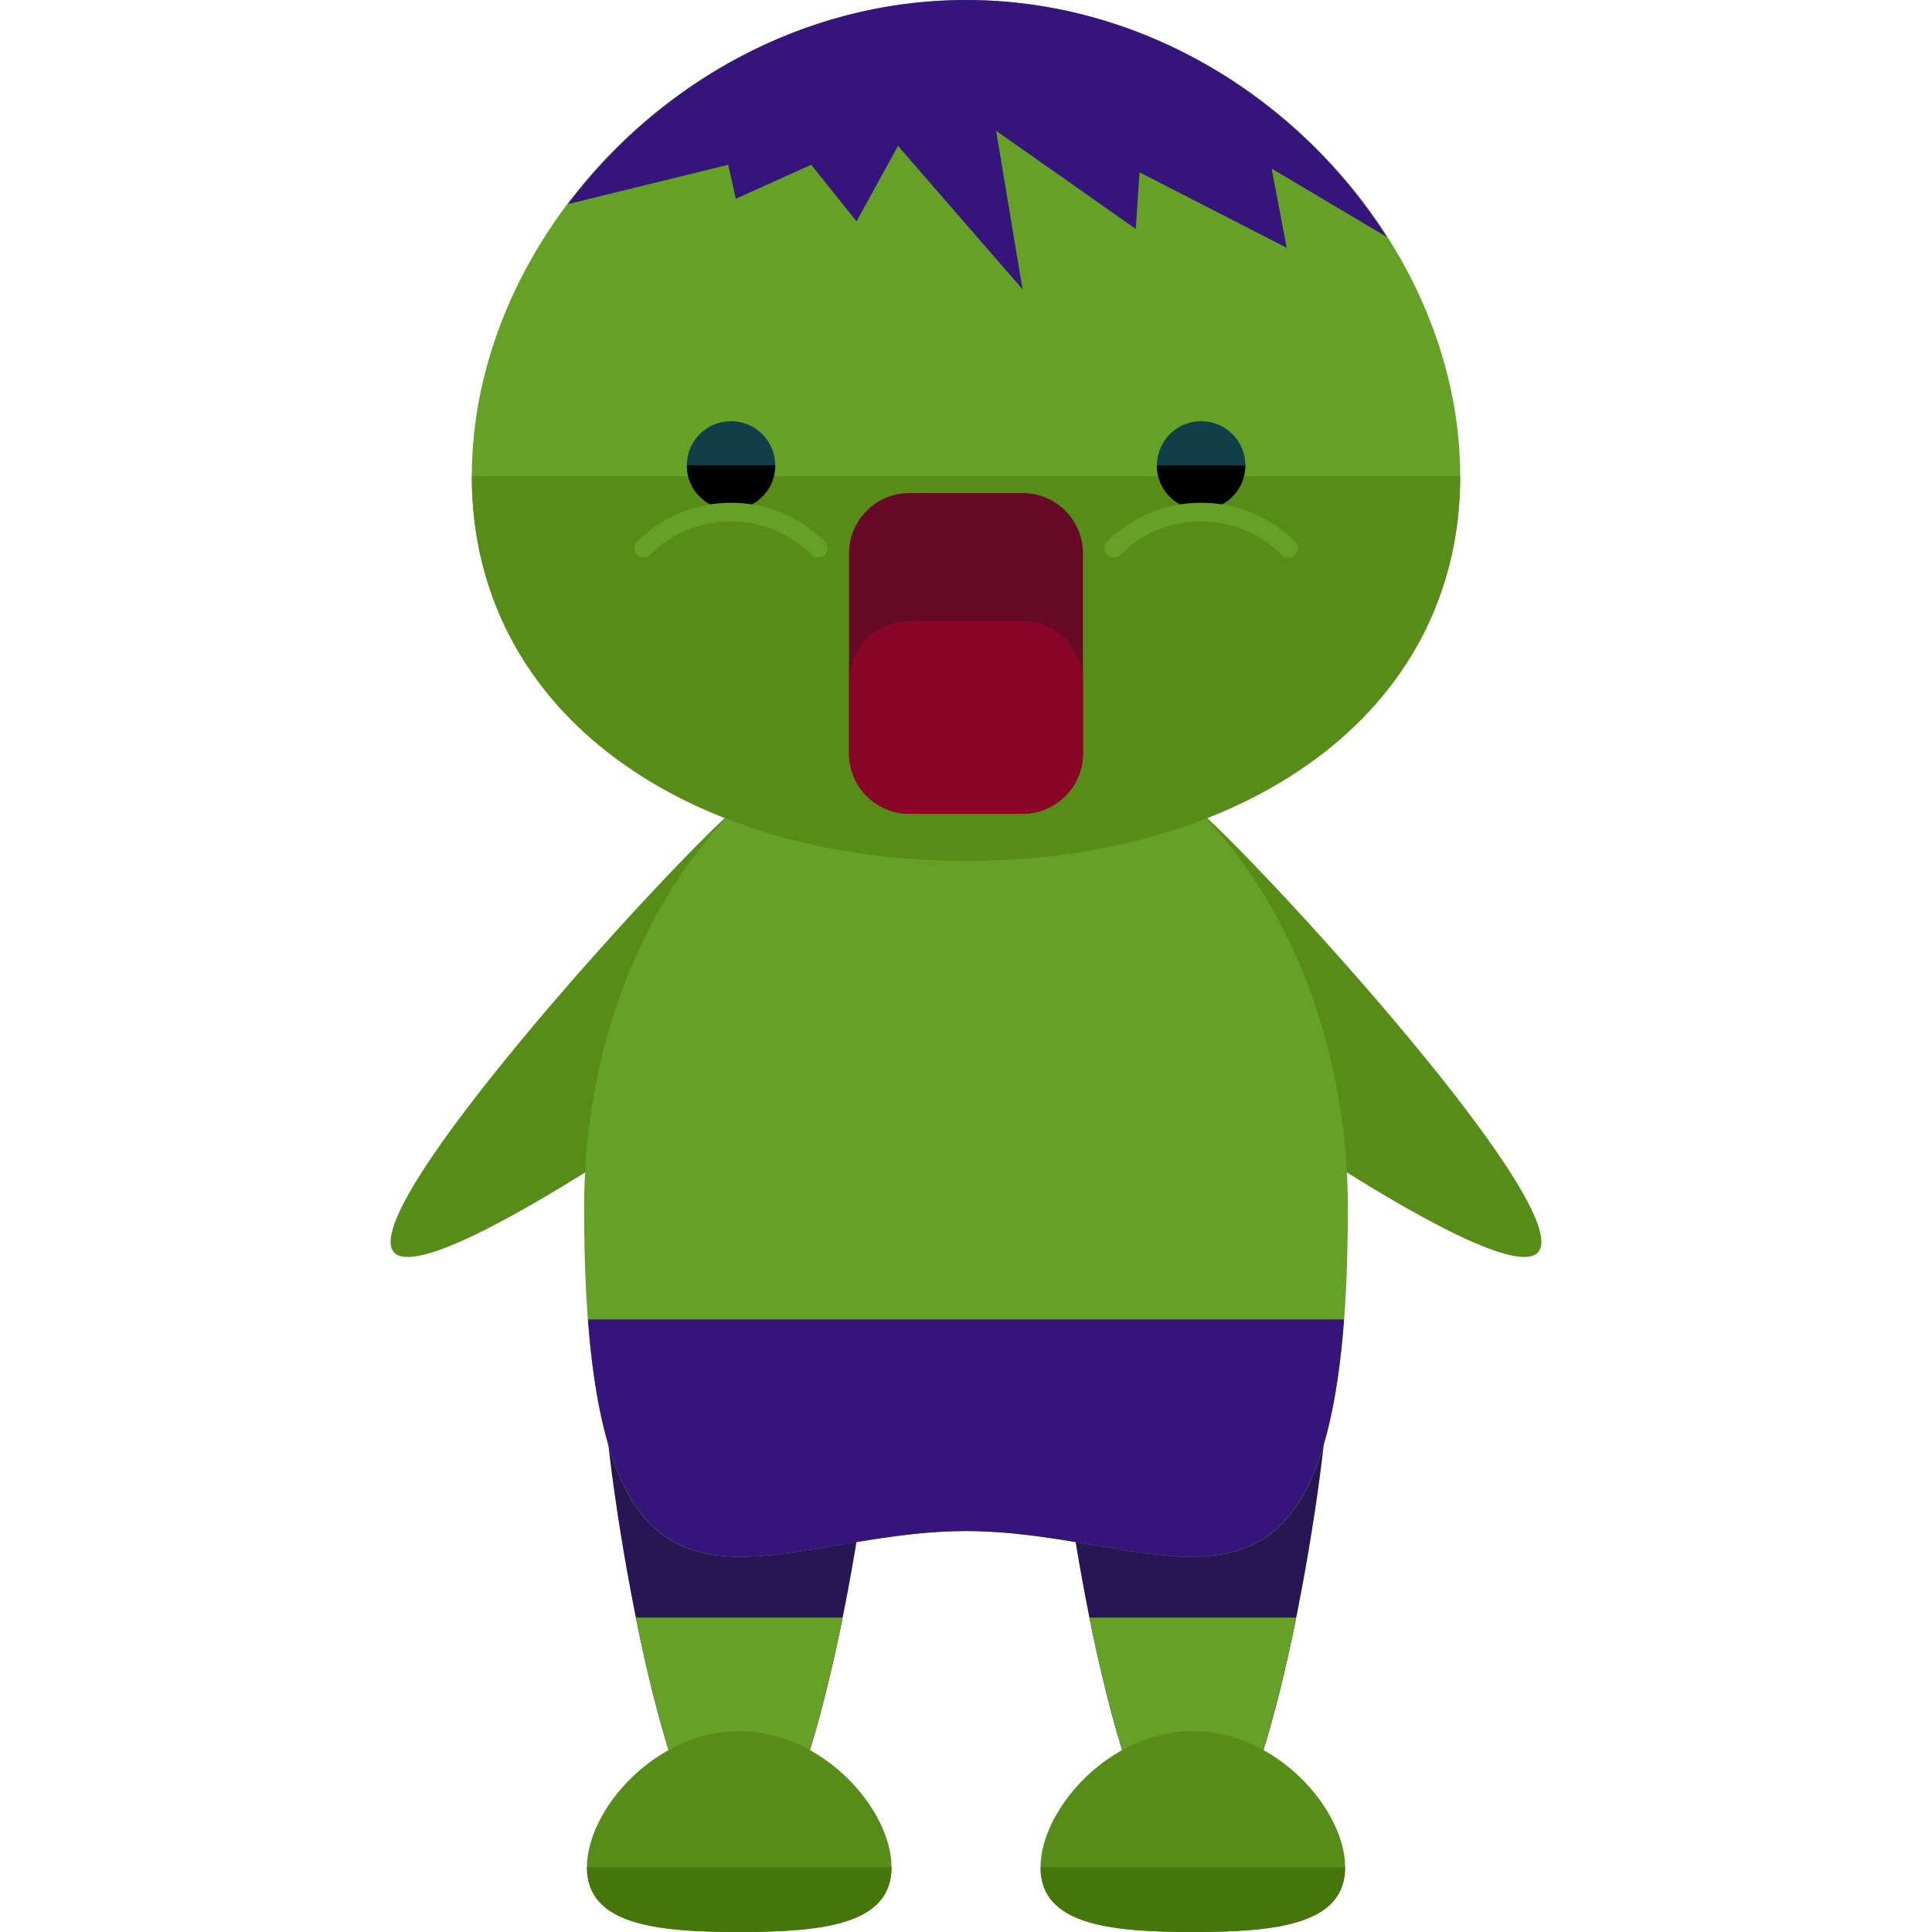 <svg xmlns="http://www.w3.org/2000/svg" viewBox="0 0 504.123 504.123"><path d="M241.073 203.768c10.027 11.28 3.663 33.304-14.218 49.223-17.881 15.896-114.018 85.024-124.062 73.767-10.012-11.296 69.892-98.714 87.773-114.609 17.865-15.895 40.48-19.653 50.507-8.381zm21.977 0c-10.027 11.28-3.663 33.304 14.218 49.223 17.881 15.896 114.018 85.024 124.062 73.767 10.012-11.296-69.892-98.714-87.773-114.609-17.865-15.895-40.48-19.653-50.507-8.381z" fill="#578C19"/><path d="M346.569 361.913c0 19.503-15.817 124.668-35.336 124.668-19.495 0-35.304-105.173-35.304-124.668 0-19.495 15.817-35.32 35.304-35.32 19.519 0 35.336 15.825 35.336 35.32zm-118.351 0c0 19.503-15.817 124.668-35.336 124.668-19.495 0-35.304-105.173-35.304-124.668 0-19.495 15.817-35.32 35.304-35.32 19.519 0 35.336 15.825 35.336 35.32z" fill="#271654"/><path d="M351.705 315.242c0 126.33-44.599 84.259-99.643 84.259-55.028 0-99.643 42.071-99.643-84.259 0-72.231 44.631-130.781 99.643-130.781 55.028.009 99.643 58.558 99.643 130.781zM165.904 422.085c5.506 27.301 13.32 54.705 22.166 62.354h9.602c8.862-7.648 16.691-35.052 22.189-62.354h-53.957zm118.358 0c5.506 27.301 13.32 54.705 22.166 62.354h9.602c8.869-7.648 16.691-35.052 22.181-62.354h-53.949z" fill="#65A027"/><path d="M232.629 487.219c0 14.935-17.802 16.904-39.739 16.904s-39.739-1.961-39.739-16.904 17.802-35.509 39.739-35.509 39.739 20.567 39.739 35.509z" fill="#578C19"/><path d="M232.629 487.219c0 14.935-17.802 16.904-39.739 16.904s-39.739-1.961-39.739-16.904" fill="#46750A"/><path d="M350.988 487.219c0 14.935-17.802 16.904-39.739 16.904s-39.739-1.961-39.739-16.904 17.802-35.509 39.739-35.509 39.739 20.567 39.739 35.509z" fill="#578C19"/><path d="M350.988 487.219c0 14.935-17.802 16.904-39.739 16.904s-39.739-1.961-39.739-16.904" fill="#46750A"/><path d="M381.015 124.258c0 63.008-57.738 94.681-128.937 94.681-71.215 0-128.969-31.673-128.969-94.681C123.108 61.235 180.862 0 252.077 0c71.2 0 128.938 61.235 128.938 124.258z" fill="#65A027"/><path d="M381.015 124.258c0 63.008-57.738 100.391-128.937 100.391-71.215 0-128.969-37.384-128.969-100.391" fill="#578C19"/><circle cx="190.748" cy="121.439" r="11.532" fill="#113E49"/><path d="M202.279 121.439c0 6.388-5.167 11.54-11.54 11.54-6.372 0-11.524-5.151-11.524-11.54"/><path d="M213.496 145.495a2.377 2.377 0 0 1-1.725-.717c-5.632-5.624-13.107-8.72-21.047-8.72h-.016c-7.94 0-15.399 3.104-21 8.712-.953.953-2.489.977-3.434.008a2.4 2.4 0 0 1-.031-3.419c6.538-6.546 15.218-10.161 24.458-10.161h.016c9.263 0 17.951 3.592 24.505 10.145.937.937.937 2.505 0 3.434-.466.489-1.08.718-1.726.718z" fill="#65A027"/><circle cx="313.423" cy="121.439" r="11.532" fill="#113E49"/><path d="M301.859 121.439a11.52 11.52 0 0 0 11.54 11.54c6.372 0 11.524-5.151 11.524-11.54"/><path d="M290.643 145.495c.599 0 1.229-.221 1.709-.717 5.632-5.624 13.107-8.72 21.047-8.72h.016c7.94 0 15.415 3.104 21.016 8.712a2.405 2.405 0 0 0 3.434.008c.953-.922.969-2.458.016-3.419-6.506-6.546-15.218-10.161-24.458-10.161h-.016c-9.248 0-17.936 3.592-24.505 10.145-.922.937-.922 2.505 0 3.434a2.39 2.39 0 0 0 1.741.718z" fill="#65A027"/><path d="M282.585 196.592c0 8.696-7.058 15.754-15.754 15.754h-29.538c-8.704 0-15.754-7.058-15.754-15.754v-52.185c0-8.696 7.05-15.754 15.754-15.754h29.538c8.696 0 15.754 7.058 15.754 15.754v52.185z" fill="#660A27"/><path d="M266.831 162.131h-29.538c-8.704 0-15.754 7.058-15.754 15.754v18.708c0 8.696 7.05 15.754 15.754 15.754h29.538c8.696 0 15.754-7.058 15.754-15.754v-18.708c0-8.697-7.058-15.754-15.754-15.754z" fill="#890628"/><g><path d="M252.077 0c-42.677 0-80.4 22.063-103.881 53.256l41.819-10.264 1.969 8.862 19.692-8.862 11.815 14.769 10.831-19.692 32.492 37.415-6.892-41.354 36.431 25.6.985-14.769 38.4 19.692-3.938-20.676 30.074 17.865C339.196 26.167 298.567 0 252.077 0zm-98.658 344.285c6.814 90.254 48.372 55.225 98.643 55.225 50.294 0 91.837 35.029 98.643-55.225H153.419z" fill="#35157C"/></g></svg>